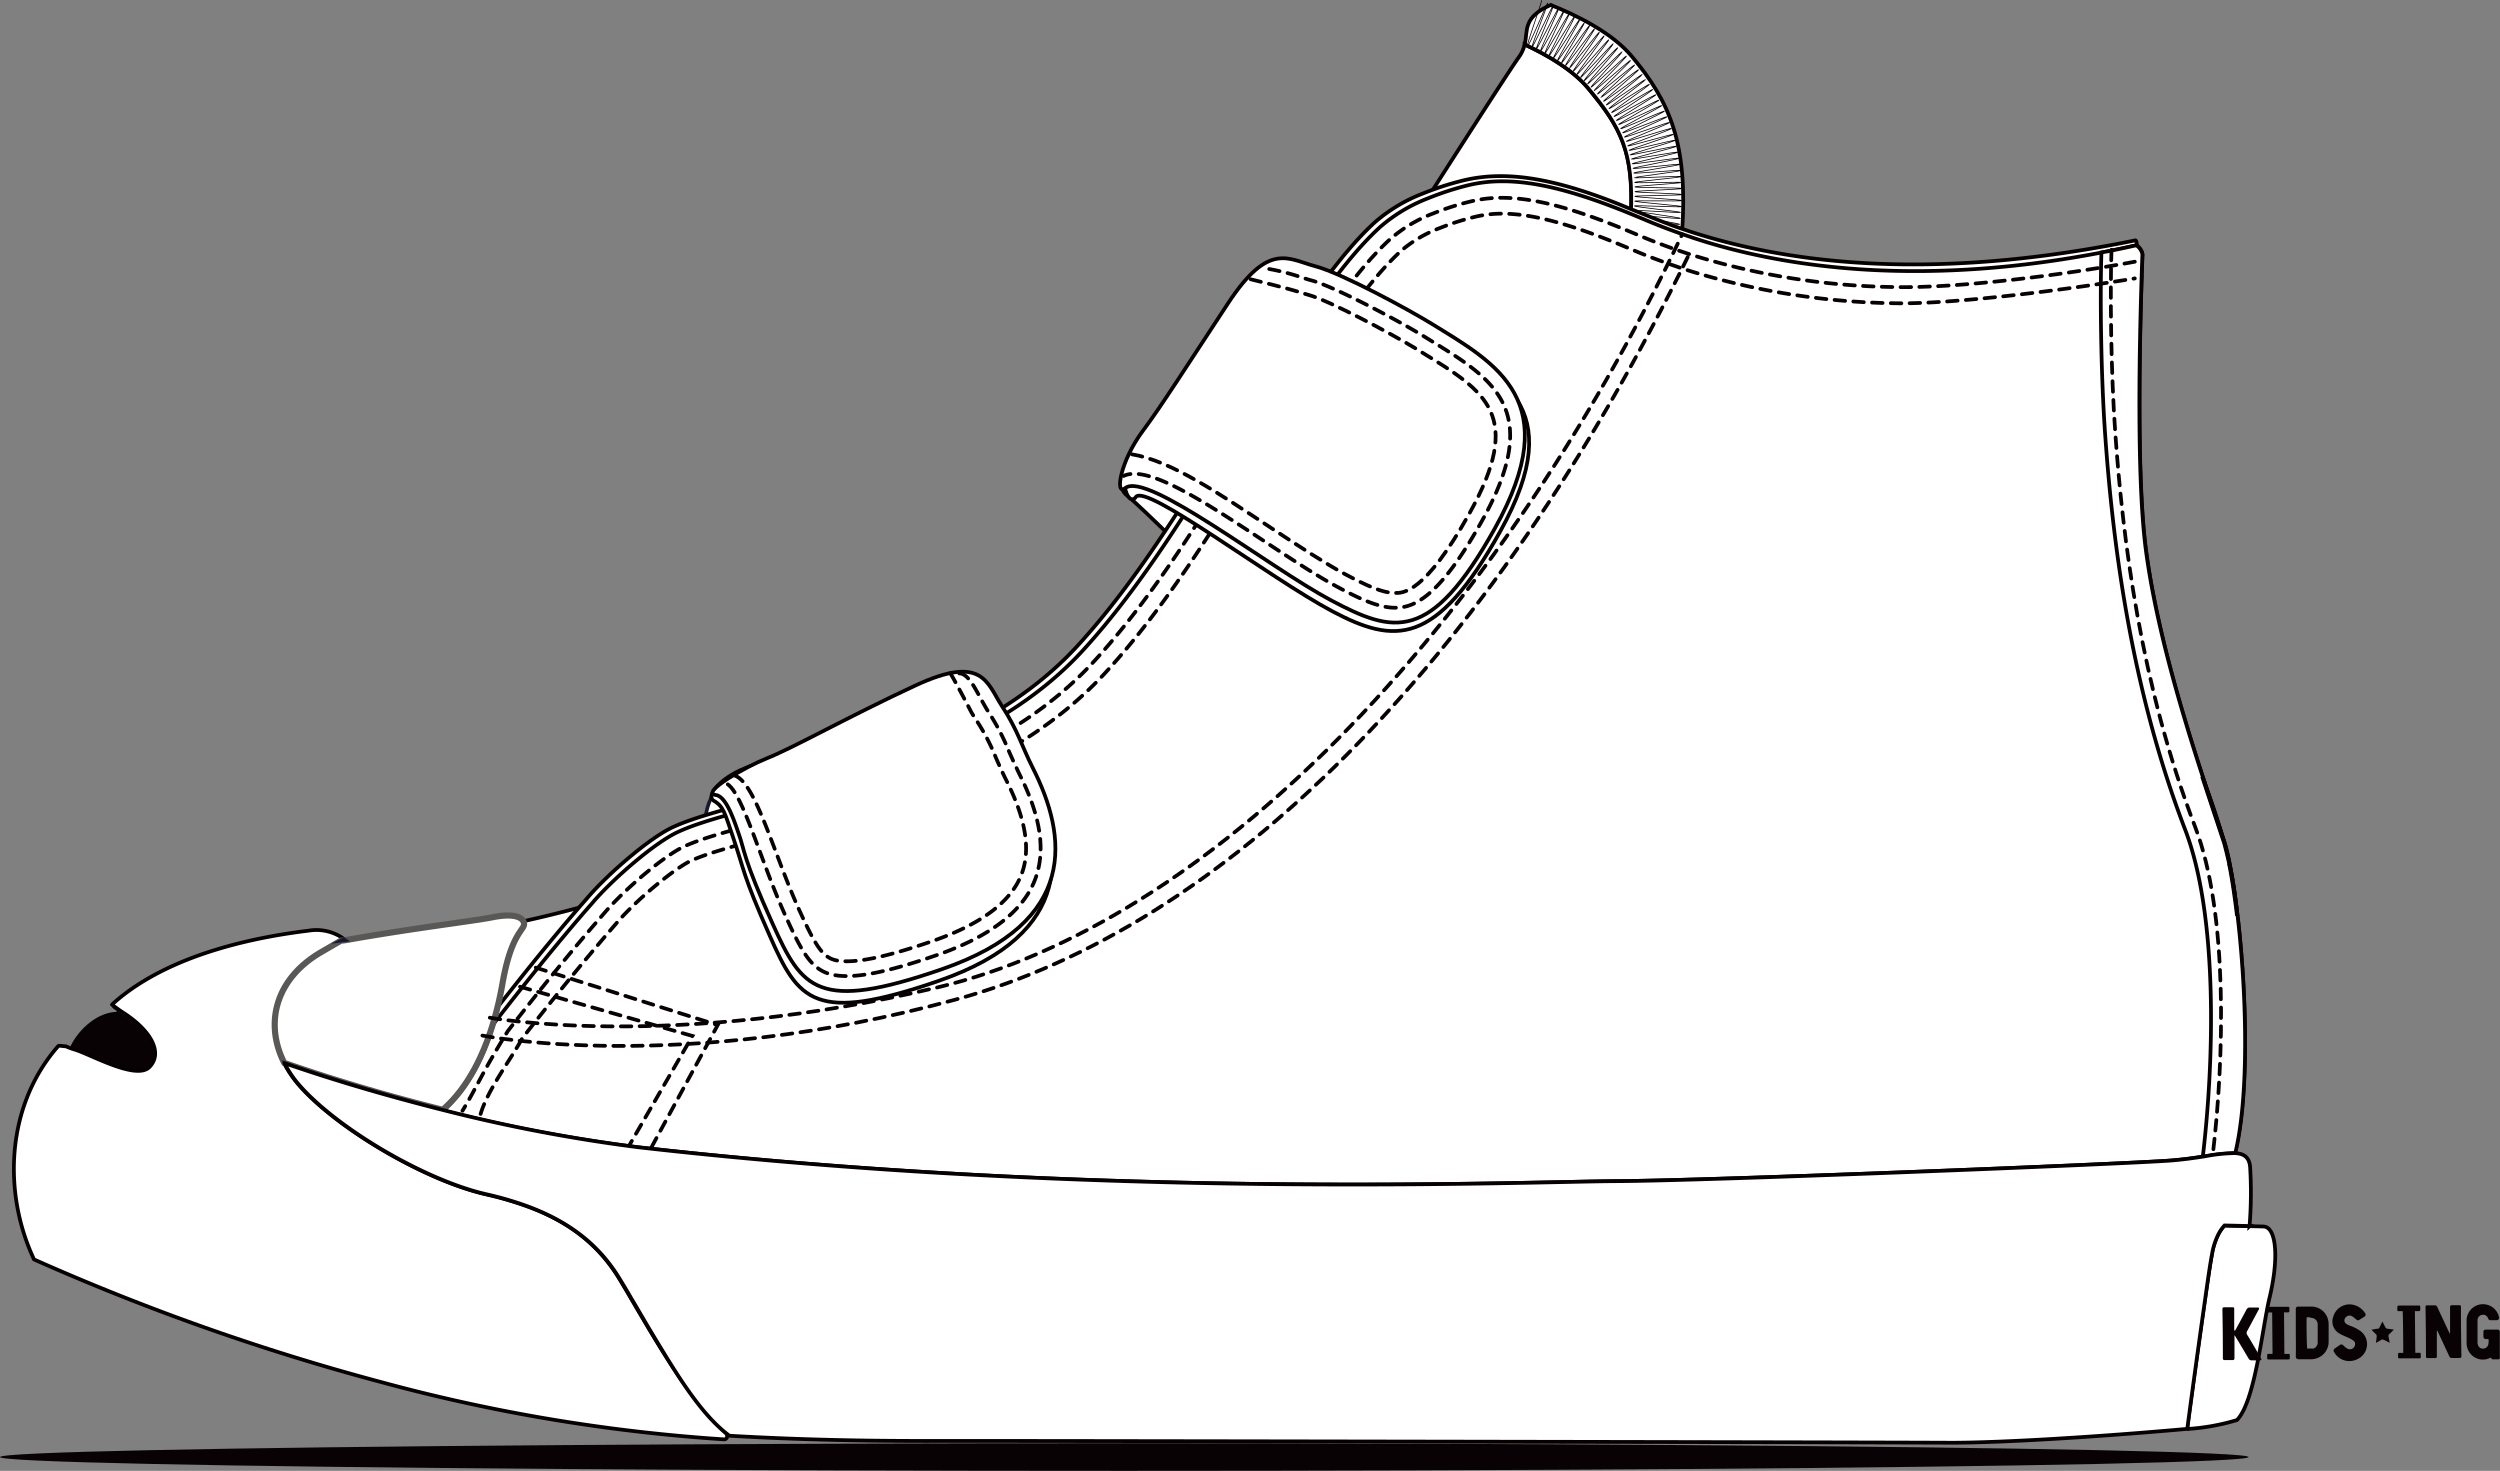 <svg id="图层_1" data-name="图层 1" xmlns="http://www.w3.org/2000/svg" viewBox="0 0 386.02 227.11"><rect x="0" y="0" width="386.02" height="227.11" fill="#808080" stroke="none"/><defs><style>.cls-1{fill:#090204;}.cls-2,.cls-3,.cls-6{fill:#fff;}.cls-2{stroke:#18182e;stroke-width:0.56px;}.cls-2,.cls-4,.cls-5,.cls-7{stroke-miterlimit:10;}.cls-3,.cls-7{stroke:#070001;}.cls-3,.cls-5{stroke-width:0.58px;}.cls-4,.cls-5{fill:none;stroke:#080103;stroke-linecap:round;}.cls-4{stroke-width:0.12px;}.cls-5{stroke-dasharray:1.62 1.28;}.cls-6{stroke:#595857;stroke-width:0.95px;}.cls-7{fill:#313232;stroke-width:0.61px;}</style></defs><title>左侧面</title><ellipse id="_路径_" data-name="&lt;路径&gt;" class="cls-1" cx="173.6" cy="224.98" rx="173.6" ry="2.13"/><path class="cls-1" d="M127.42,473.83c2.07-2.06.5-5.48-4-8.42a20.46,20.46,0,0,1-1.73-1.24c-.08.38,1.24.78.49.83-3.42.24-6.19,3.49-7,5.51,0,.11-.27.11-.55.09a8.48,8.48,0,0,0,1.2.46C118.1,471.69,125.23,476,127.42,473.83Z" transform="translate(-104.37 -308.75)"/><path class="cls-2" d="M215.49,430.45s-2.14,1-2.32,6.1,4.77,4,4.77,4l2.19-8.54Z" transform="translate(-104.37 -308.75)"/><path class="cls-3" d="M185.25,451.61c-.2.91-2.06,1.78-3.33,9.08a52.88,52.88,0,0,1-1.43,6.07c4.34-5.59,9.69-12.28,14.95-18.32-3.58,1-7.33,1.92-10.27,2.56A.91.91,0,0,1,185.25,451.61Z" transform="translate(-104.37 -308.75)"/><path class="cls-3" d="M356.2,341.83c.44-9.61-1.5-13.35-6.61-19.46-2.4-2.87-6.34-5.14-9.81-6.74a5.16,5.16,0,0,1-.82,1.85c-2,2.84-10.61,16.29-14.17,21.86a45.08,45.08,0,0,1,6.15-2C337.53,335.76,345.17,337.31,356.2,341.83Z" transform="translate(-104.37 -308.75)"/><path class="cls-3" d="M349.59,322.37c5.11,6.11,7,9.85,6.61,19.46l1.83.76q2.9,1.23,6.05,2.34c1-14.06-1.89-20.49-7.79-27.53-3.05-3.65-8.59-6.33-12.48-7.89-4.33,1.94-3.52,3.88-4,6.11C343.25,317.22,347.18,319.5,349.59,322.37Z" transform="translate(-104.37 -308.75)"/><path class="cls-4" d="M342.38,308.81c.2.07-2.38,6.9-2.13,7s3-6.68,3.11-6.62-2.6,6.83-2.46,6.89,3.2-6.58,3.33-6.51-2.8,6.75-2.67,6.81,3.38-6.48,3.51-6.42-3,6.68-2.85,6.74,3.55-6.39,3.67-6.33-3.14,6.6-3,6.67,3.7-6.31,3.82-6.24-3.3,6.52-3.17,6.59,3.85-6.22,4-6.15-3.45,6.45-3.33,6.52,4-6.13,4.11-6.05-3.6,6.36-3.48,6.44,4.14-6,4.25-6-3.74,6.28-3.63,6.35,4.28-5.93,4.39-5.85-3.89,6.19-3.78,6.27,4.42-5.83,4.53-5.75-4,6.09-3.93,6.17,4.56-5.72,4.67-5.63-4.19,6-4.08,6.08,4.7-5.6,4.81-5.52-4.33,5.89-4.23,6,4.84-5.48,4.95-5.39-4.48,5.77-4.38,5.86,5-5.36,5.08-5.26-4.63,5.66-4.53,5.75,5.12-5.22,5.22-5.13-4.78,5.53-4.68,5.63,5.26-5.08,5.36-5-4.93,5.4-4.83,5.5,5.39-4.94,5.49-4.84-5.08,5.26-5,5.36,5.53-4.78,5.63-4.68-5.22,5.11-5.13,5.22,5.67-4.62,5.76-4.52-5.37,5-5.28,5.07,5.8-4.45,5.89-4.34-5.52,4.8-5.43,4.91,5.93-4.28,6-4.17-5.66,4.63-5.58,4.74,6.06-4.09,6.14-4-5.8,4.45-5.72,4.56,6.18-3.9,6.26-3.78-5.94,4.26-5.86,4.38,6.3-3.7,6.38-3.58-6.07,4.07-6,4.19,6.42-3.5,6.49-3.38-6.2,3.87-6.13,4,6.53-3.29,6.6-3.17-6.32,3.67-6.26,3.79,6.63-3.07,6.7-2.95-6.44,3.46-6.38,3.59,6.73-2.85,6.79-2.73-6.55,3.24-6.49,3.37,6.82-2.63,6.88-2.5-6.65,3-6.6,3.15,6.91-2.4,7-2.27-6.75,2.8-6.7,2.93,7-2.17,7-2-6.84,2.57-6.8,2.71,7.05-1.93,7.09-1.8-6.92,2.35-6.88,2.48,7.11-1.7,7.15-1.56-7,2.12-7,2.25,7.16-1.46,7.2-1.33-7.06,1.89-7,2,7.21-1.23,7.24-1.09-7.12,1.66-7.09,1.8,7.24-1,7.27-.86-7.17,1.43-7.15,1.57,7.27-.77,7.29-.63-7.21,1.21-7.19,1.35,7.29-.54,7.31-.4-7.24,1-7.23,1.12,7.3-.32,7.32-.18-7.27.77-7.26.91,7.31-.11,7.32,0-7.29.55-7.28.69,7.31.1,7.31.24-7.3.35-7.3.49,7.31.31,7.3.45-7.31.14-7.31.28,7.29.51,7.29.65-7.31-.05-7.32.09,7.28.7,7.27.84-7.31-.24-7.32-.1,7.26.89,7.24,1-7.3-.43-7.31-.29,7.23,1.07,7.22,1.21-7.28-.61-7.3-.47,7.2,1.25,7.18,1.39-7.27-.78-7.29-.64,7.17,1.42,7.15,1.56-7.25-.95-7.27-.81,7.14,1.58,7.11,1.72-7.23-1.11-7.25-1,7.1,1.74,7.07,1.87S356,345,356,345.11" transform="translate(-104.37 -308.75)"/><path class="cls-3" d="M290.69,397.1s-10-10-12.35-11.89.62-7.48,6.43-.94l12.52,7.26Z" transform="translate(-104.37 -308.75)"/><path class="cls-3" d="M442.29,438.21c-3.16-9.6-9.85-28.43-12-44.72-1.56-11.68,5.66-48.57,3.71-47.61-32.59,6.65-54.7,3.19-68.82-1.43l-1.94-.66c-2.1-.73-7.28-2.85-7.88-3.1-11-4.51-18.55-5.67-25.13-4.06a45.1,45.1,0,0,0-6.15,2,24.77,24.77,0,0,0-7.46,4.48c-14,12.85-27.48,45.32-45.9,65.39s-51.28,22.74-62.52,28c-3.41,1.58-9.64,6.89-12.95,10.68l-.52.6c-5.26,6-10.61,12.74-14.95,18.32-1.46,4.85-3.87,10-7.79,13.39a247.74,247.74,0,0,0,30.22,5.76c71.21,8.11,137.13,5.29,151,5.23s78.06-2.62,85.52-3.18c2-.15,3.75-.41,5.29-.65C447.31,473.15,444.74,445.64,442.29,438.21Z" transform="translate(-104.37 -308.75)"/><path class="cls-3" d="M447.74,438.47c-3.16-9.6-9.85-28.43-12-44.72-1.51-11.32-1-33.31-.55-45.67,0-.59-.71-1.52-1.1-1.43q-1.77.4-3.5.75c-28.72,5.83-50.37,2.8-64.48-1.82l-1.94-.66q-3.15-1.1-6.05-2.34l-1.83-.76c-11-4.51-18.67-6.07-25.25-4.46a45.07,45.07,0,0,0-6.15,2,24.77,24.77,0,0,0-7.46,4.48c-14,12.85-27.48,45.32-45.9,65.39s-51.28,22.74-62.52,28c-3.41,1.58-9.64,6.89-12.95,10.68l-.52.6c-5.26,6-10.61,12.74-14.95,18.32-1.46,4.85-3.87,10-7.79,13.39A247.73,247.73,0,0,0,203,485.91C274.21,494,340.13,491.2,354,491.13s78.06-2.62,85.52-3.18c2-.15,3.75-.41,5.29-.65a26.18,26.18,0,0,1,4.65-.5C452.75,473.37,450.18,445.9,447.74,438.47Z" transform="translate(-104.37 -308.75)"/><path class="cls-3" d="M435.72,393.76c-1.51-11.32-1-33.31-.55-45.67,0-.59-.71-1.52-1.1-1.43q-1.77.4-3.5.75c-.87.18-.86.16-1.72.32-.22,6.42-.1,18.72.59,28.36,1.16,16.23,3.88,38.69,12.33,60.75,5.14,13.4,4.46,36,2.73,50.53l.36-.05a26.18,26.18,0,0,1,4.65-.5c3.24-13.44.67-40.91-1.77-48.33C444.58,428.88,437.89,410,435.72,393.76Z" transform="translate(-104.37 -308.75)"/><path class="cls-5" d="M430.4,347.32c-.22,6.42-.1,18.72.59,28.36,1.16,16.23,3.88,38.69,12.33,60.75,5.14,13.4,4.46,36,2.73,50.53l.36-.05" transform="translate(-104.37 -308.75)"/><path class="cls-5" d="M434,349.16c-10.72,2-27.3,4.14-37.22,3.91A110,110,0,0,1,365.24,348l-2-.67c-2.1-.74-4.19-1.54-6.2-2.4l-1.8-.75c-8-3.26-13.66-4.77-18.43-4.88a19.94,19.94,0,0,0-5.29.54,42.24,42.24,0,0,0-5.81,1.85,22.25,22.25,0,0,0-6.71,4c-6.74,6.18-13.58,17.46-20.83,29.4-7.64,12.59-15.53,25.61-24.92,35.83-13.78,15-34.74,20.48-50,24.48-5.54,1.45-10.33,2.7-13.26,4.06s-8.78,6.23-12.12,10.06l-.51.59c-4.36,5-9.26,11-14.58,17.85-4,6.48-4.87,8.82-7,12.3" transform="translate(-104.37 -308.75)"/><path class="cls-5" d="M178.58,480.75c1.13-3.82,4.84-8.68,6.41-11.65,5.18-6.65,10-12.51,14.22-17.4l.51-.59c3.41-3.9,9-8.35,11.29-9.43,2.74-1.27,7.42-2.49,12.84-3.91,15.61-4.08,37-9.66,51.25-25.2,9.56-10.41,17.52-23.53,25.22-36.22,7.15-11.79,13.91-22.92,20.38-28.86a19.81,19.81,0,0,1,6-3.53,39.74,39.74,0,0,1,5.47-1.74,17.5,17.5,0,0,1,4.63-.47c4.46.11,9.87,1.56,17.55,4.7l1.78.74c2,.87,4.18,1.69,6.35,2.45l2,.69a112.49,112.49,0,0,0,32.29,5.24c9.14.22,27.41-2.2,37.23-3.83" transform="translate(-104.37 -308.75)"/><path class="cls-3" d="M205.1,514.82c-1.2-2-2.3-3.87-3.27-5.53-.72-1.24-1.38-2.34-1.94-3.26-3.39-5.5-8.29-9-14.69-11.21a51.82,51.82,0,0,0-5.78-1.65c-9.29-2.11-22.8-10-28.76-16.72a16.82,16.82,0,0,1-2.42-3.53c-3.08-6.08-1.39-13,5.69-17.1L157,454l.47-.27a7.19,7.19,0,0,0-5.29-1.3c-5.39.67-20.87,2.81-30.33,11.26-.09.08-.16.12-.17.19a20.46,20.46,0,0,0,1.73,1.24c4.54,2.94,6.1,6.36,4,8.42s-9.33-2.15-11.65-2.77a8.46,8.46,0,0,1-1.2-.46c-.47,0-1.1-.18-1.23,0-8.07,9.22-8.53,22.68-3.7,32.91a359.68,359.68,0,0,0,53.43,18.89A268.28,268.28,0,0,0,216.16,531c.54,0,.67-.64.2-1.07C212.42,526.38,208.4,520.28,205.1,514.82Z" transform="translate(-104.37 -308.75)"/><path class="cls-3" d="M453.84,498.13l-2.15-.05-3.86-.09a6,6,0,0,0-.95,1.36,10.78,10.78,0,0,0-1,3.17c-.29,1.67-.78,5-1.33,8.85-.23,1.65-.48,3.41-.73,5.19-.63,4.54-1.27,9.25-1.75,12.84a34.09,34.09,0,0,0,7.7-1.38c2.79-2.83,3.89-14,5-18.74C456.21,503.43,456,498.18,453.84,498.13Z" transform="translate(-104.37 -308.75)"/><path class="cls-6" d="M185.18,451c-.35-.7-1.69-1.24-4.84-.6-2.74.55-12.46,1.7-22.68,3.53L157,454l-3.05,1.77c-7.08,4.13-8.77,11-5.69,17.1,8.2,2.85,16.56,5.27,24.47,7.24,3.92-3.41,6.33-8.54,7.79-13.39a52.88,52.88,0,0,0,1.43-6.07c1.27-7.29,3.12-8.16,3.33-9.08A.91.91,0,0,0,185.18,451Z" transform="translate(-104.37 -308.75)"/><path class="cls-2" d="M157.66,453.92l-.22-.15L157,454Z" transform="translate(-104.37 -308.75)"/><path class="cls-3" d="M310.06,403.12c9.64,5.11,16,5.56,25.93-12.27,11-19.74-.43-24.28-10.41-30.43-3.46-2.13-13.84-7.79-18-8.89s-7.17-3.89-13.5,5.72S282.66,374,280,377.49c-3.63,4.83-1.45,9.72-.24,8C281.29,383.35,300.42,398,310.06,403.12Z" transform="translate(-104.37 -308.75)"/><path class="cls-3 part2" d="M309.91,401.45c9.64,5.11,15.33,6.71,25.28-11.12,11-19.74.23-25.43-9.76-31.59-3.46-2.13-13.84-7.79-18-8.89S300.3,346,294,355.57s-10.46,16.11-13.1,19.62c-3.63,4.83-4.41,10.22-2.78,8.92C281.45,381.46,300.27,396.33,309.91,401.45Z" transform="translate(-104.37 -308.75)"/><path class="cls-5" d="M300.35,350.29a33.27,33.27,0,0,1,4.81,1.23c.55.18,1.11.37,1.72.53,3.62,1,13.43,6.21,17.35,8.63l1,.62c9.79,6,17.52,10.75,7.95,27.91-6.64,11.92-10.58,13.45-13.55,13.38-2.36-.06-5-1.2-8.66-3.17-3.14-1.66-7.3-4.41-11.7-7.31-9.35-6.17-17.78-11.61-21.4-9.87" transform="translate(-104.37 -308.75)"/><path class="cls-5" d="M297.48,351.87c.43.08,6.19,1.56,7,1.82.58.19,1.18.39,1.85.57,3.29.88,12.83,6,16.74,8.36l1,.63c9.76,6,15.65,9.6,7.15,24.85-6.87,12.32-10.24,12.24-11.5,12.21-1.9,0-4.33-1.14-7.65-2.9-3-1.61-7.13-4.31-11.47-7.17-7.79-5.13-15.4-10.38-21.51-11.35" transform="translate(-104.37 -308.75)"/><path class="cls-3" d="M217.5,437.85c1.9,5.56,1.46,5.77,5.74,15.42,4.42,10,6.87,13.59,26.16,6.9,21.16-7.34,19.27-20.56,14-31-1.83-3.63-2.29-5.77-4.8-9.62-2.33-3.58-2.94-8-13.36-3.16s-21.79,9.44-25.88,11c-3.67,1.44-6.1,4.27-4.78,5C216.1,433.26,216.31,434.38,217.5,437.85Z" transform="translate(-104.37 -308.75)"/><path class="cls-3 part2" d="M218.43,437.48c.92,2.53.58,3.58,5.28,14,4.5,9.94,6.87,13.59,26.16,6.9,21.16-7.34,19.27-20.56,14-31-1.83-3.63-2.29-5.77-4.8-9.62-2.33-3.58-2.94-8-13.36-3.16s-18.91,9.66-23,11.27c-3.15,1.24-10.3,5.32-7.81,5.64C216.64,431.67,218,436.31,218.43,437.48Z" transform="translate(-104.37 -308.75)"/><path class="cls-5" d="M252.49,412.73c1.46,0,2.6,2.65,3.77,4.71.28.49.57,1,.9,1.5a34.61,34.61,0,0,1,3,5.82c.48,1.1,1,2.23,1.65,3.59,3.34,6.63,4.09,12,2.28,16.47-1.93,4.77-7,8.6-15,11.38-6.63,2.3-11.18,3.34-14.3,3.26h0c-4.56-.11-6-2.41-9-9-4.29-9.34-7.24-21.34-9.84-20.79" transform="translate(-104.37 -308.75)"/><path class="cls-5" d="M251.08,412.69c.26.24,3,5.49,3.19,5.87s.6,1,1,1.62a32.25,32.25,0,0,1,2.84,5.48c.49,1.13,1,2.29,1.71,3.71,3,6,3.75,10.77,2.2,14.59-1.68,4.14-6.26,7.53-13.61,10.08-6.28,2.18-10.69,3.2-13.5,3.14h0c-3.08-.07-4-1.07-7-7.63-4.1-8.92-7-20.57-10.34-21.1" transform="translate(-104.37 -308.75)"/><polyline class="cls-5" points="80.3 152.36 106.92 159.96 97.09 176.98"/><polyline class="cls-5" points="82.73 149.41 110.82 158.28 100.47 177.37"/><path class="cls-3" d="M451.8,488.86c-.16-1.47-1-2-2.37-2.06a26.18,26.18,0,0,0-4.65.5c-1.54.24-3.31.5-5.29.65-7.46.55-71.6,3.12-85.52,3.18s-79.84,2.88-151-5.23a247.73,247.73,0,0,1-30.22-5.76c-7.91-2-16.27-4.39-24.47-7.24a16.82,16.82,0,0,0,2.42,3.53c6,6.75,19.47,14.61,28.76,16.72a51.82,51.82,0,0,1,5.78,1.65h0c6.4,2.26,11.29,5.71,14.69,11.21.56.92,1.22,2,1.94,3.26,1,1.66,2.08,3.56,3.27,5.53,3.7,6.13,7.47,12.4,11.86,15.64,16.1.93,29.09.8,37.07.8,15.38,0,134.75.2,151.6.28,7.72,0,22.47-.89,36.43-2.14.48-3.6,1.12-8.31,1.75-12.84.25-1.78.49-3.54.73-5.19.55-3.88,1-7.18,1.33-8.85a10.78,10.78,0,0,1,1-3.17h0a6,6,0,0,1,.95-1.36l3.86.09A64.51,64.51,0,0,0,451.8,488.86Z" transform="translate(-104.37 -308.75)"/><path class="cls-3" d="M447.74,438.72c.32,1.17.59,2.3.84,3.43A34.54,34.54,0,0,0,447.74,438.72Z" transform="translate(-104.37 -308.75)"/><path class="cls-7" d="M448.58,442.15c.44,2.2.86,5,1.22,8A59.35,59.35,0,0,0,448.58,442.15Z" transform="translate(-104.37 -308.75)"/><path class="cls-5" d="M180,465.89s28,5.15,69.23-4.7,85.2-53.74,114.89-116.26" transform="translate(-104.37 -308.75)"/><path class="cls-5" d="M178.86,468.65s30.43,6.13,73.21-5.6c40.9-11.22,81.78-50.84,113.09-115" transform="translate(-104.37 -308.75)"/><path class="cls-7" d="M447.74,438.72c-.43-1.58-.93-3.22-1.5-4.93s-1.2-3.44-1.83-5.13c1.24,3.8,2.38,7.17,3.25,9.81Z" transform="translate(-104.37 -308.75)"/><g id="_编组_" data-name="&lt;编组&gt;"><path id="_路径_2" data-name="&lt;路径&gt;" class="cls-1" d="M482.68,514.65c0-.1,0-.2,0-.3q0-1.79,0-3.58c0-.08,0-.15,0-.23s.05-.25.26-.26h1.17c.19,0,.23.05.25.23s0,.13,0,.2q0,3.63.07,7.25c0,.46,0,.46-.45.47s-.66,0-1,0a.39.39,0,0,1-.43-.28c-.58-1.25-1.16-2.49-1.74-3.73a.57.57,0,0,0-.17-.23c0,.1,0,.2,0,.29q0,1.75,0,3.5c0,.08,0,.15,0,.23a.22.22,0,0,1-.23.24h-1.22a.21.21,0,0,1-.23-.21,1.87,1.87,0,0,1,0-.23q0-3.64-.07-7.28s0-.09,0-.14c0-.23.06-.29.28-.29s.74,0,1.11,0a.4.4,0,0,1,.43.27c.59,1.28,1.19,2.56,1.79,3.83l.14.27Z" transform="translate(-104.37 -308.75)"/><path id="_复合路径_" data-name="&lt;复合路径&gt;" class="cls-1" d="M458.86,514.57q0-1.76,0-3.53a2,2,0,0,1,0-.23.33.33,0,0,1,.28-.31h.11c.72,0,1.44,0,2.16,0a2.65,2.65,0,0,1,2.45,2.1,2.87,2.87,0,0,1,.07.59c0,.91,0,1.82,0,2.73a2.69,2.69,0,0,1-2,2.61,2.53,2.53,0,0,1-.61.1c-.66,0-1.33,0-2,0a.41.41,0,0,1-.46-.44C458.89,517,458.87,515.78,458.86,514.57Zm1.69-2.41c-.07.36,0,4.59.07,4.82l.81,0a.53.53,0,0,0,.16,0,1,1,0,0,0,.65-.89c0-.44,0-.89,0-1.34s0-1,0-1.56a1,1,0,0,0-.94-.94C461,512.13,460.81,512.15,460.56,512.15Z" transform="translate(-104.37 -308.75)"/><path id="_路径_3" data-name="&lt;路径&gt;" class="cls-1" d="M449.39,514.85c0,.1,0,.2,0,.3q0,1.58,0,3.16c0,.07,0,.13,0,.2s-.06.24-.22.24h-1.34c-.15,0-.22-.09-.23-.23s0-.15,0-.23q0-3.61-.07-7.22c0-.45,0-.46.46-.47h1c.33,0,.36,0,.36.35,0,1,0,2,0,3,0,.09,0,.21.1.3.05-.09.11-.17.16-.26.54-1,1.09-2,1.62-3a.56.56,0,0,1,.58-.35c.35,0,.7,0,1.05,0H453c.19,0,.23.1.16.26s-.06.12-.09.18c-.57,1.06-1.13,2.12-1.71,3.18a.54.54,0,0,0,0,.6c.69,1.13,1.36,2.28,2,3.41l.12.2c.13.24.09.32-.19.33s-.8,0-1.19,0a.54.54,0,0,1-.55-.31c-.66-1.12-1.32-2.23-2-3.35l-.17-.25Z" transform="translate(-104.37 -308.75)"/><path id="_路径_4" data-name="&lt;路径&gt;" class="cls-1" d="M488.61,515.51h-.37c-.28,0-.4-.13-.41-.4s0-.45,0-.68a.34.34,0,0,1,.37-.38l1.79,0a.34.34,0,0,1,.37.35c0,.07,0,.13,0,.2q0,1.82,0,3.64c0,.07,0,.13,0,.2a.18.18,0,0,1-.19.2h-.91c-.13,0-.13,0-.25-.27a6.62,6.62,0,0,1-.63.23,2.51,2.51,0,0,1-3.06-1.81,2.62,2.62,0,0,1-.09-.62c0-1.18,0-2.35,0-3.53a2.53,2.53,0,0,1,5-.53.37.37,0,0,1-.36.49c-.31,0-.63,0-.94,0a.39.39,0,0,1-.38-.28.79.79,0,0,0-.63-.55.85.85,0,0,0-1,.81c0,.19,0,.38,0,.57,0,1,0,1.91,0,2.87a1.31,1.31,0,0,0,.1.49.79.79,0,0,0,.8.48.83.83,0,0,0,.75-.6A2.2,2.2,0,0,0,488.61,515.51Z" transform="translate(-104.37 -308.75)"/><path id="_路径_5" data-name="&lt;路径&gt;" class="cls-1" d="M467.06,518.91a2.67,2.67,0,0,1-2.26-1.34c-.17-.28-.14-.44.12-.63l.7-.49a.41.41,0,0,1,.6.06,3.08,3.08,0,0,0,.64.5.8.8,0,0,0,1.13-.55.61.61,0,0,0-.22-.69,3.48,3.48,0,0,0-.53-.33c-.29-.15-.59-.27-.88-.4s-.48-.22-.71-.35a2.14,2.14,0,0,1-1-2.65,2.6,2.6,0,0,1,2.64-1.88,2.9,2.9,0,0,1,2.28,1.37.35.35,0,0,1-.12.53l-.77.48c-.21.13-.31.1-.51-.07a4,4,0,0,0-.65-.5.79.79,0,0,0-1,.25.63.63,0,0,0,.14.95,3.16,3.16,0,0,0,.66.31,6.25,6.25,0,0,1,1.46.75,2.53,2.53,0,0,1-.3,4.33A2.86,2.86,0,0,1,467.06,518.91Z" transform="translate(-104.37 -308.75)"/><path id="_路径_6" data-name="&lt;路径&gt;" class="cls-1" d="M475.36,511.2h-.55c-.24,0-.27,0-.27-.26s0-.23,0-.34,0-.26.27-.26l3,0c.23,0,.26,0,.27.26,0,.69,0,.59-.56.6h-.27l.06,6.43h.58c.21,0,.25,0,.26.25s0,.28,0,.43a.16.16,0,0,1-.18.18h-.17l-2.79,0h-.2a.15.15,0,0,1-.16-.16c0-.16,0-.32,0-.48s.07-.21.21-.21h.59C475.46,517.43,475.42,511.65,475.36,511.2Z" transform="translate(-104.37 -308.75)"/><path id="_路径_7" data-name="&lt;路径&gt;" class="cls-1" d="M455.21,511.4h-.56c-.22,0-.27,0-.27-.27,0-.66-.06-.59.56-.6l2.5,0h.23c.12,0,.2.05.2.19s0,.32,0,.48-.07.19-.2.19h-.34l-.29,0,.06,6.42h.53c.29,0,.31,0,.31.3,0,.1,0,.21,0,.31s0,.23-.23.24h-.57l-2.36,0c-.32,0-.33,0-.34-.34,0-.1,0-.21,0-.31a.19.19,0,0,1,.21-.21h.62Z" transform="translate(-104.37 -308.75)"/><path id="_路径_8" data-name="&lt;路径&gt;" class="cls-1" d="M474,514.05c-.24.25-.44.47-.66.65a.45.45,0,0,0-.15.5c.06.28.1.55.17.89l-.56-.28a1.45,1.45,0,0,0-.54-.23c-.17,0-.34.15-.5.24l-.54.28.11-.74a1.14,1.14,0,0,1,0-.14.47.47,0,0,0-.18-.54,7.63,7.63,0,0,1-.6-.61l.48-.09a4.85,4.85,0,0,1,.51-.07.25.25,0,0,0,.23-.17l.46-.94.33.64c.23.46.23.46.73.51Z" transform="translate(-104.37 -308.75)"/></g></svg>